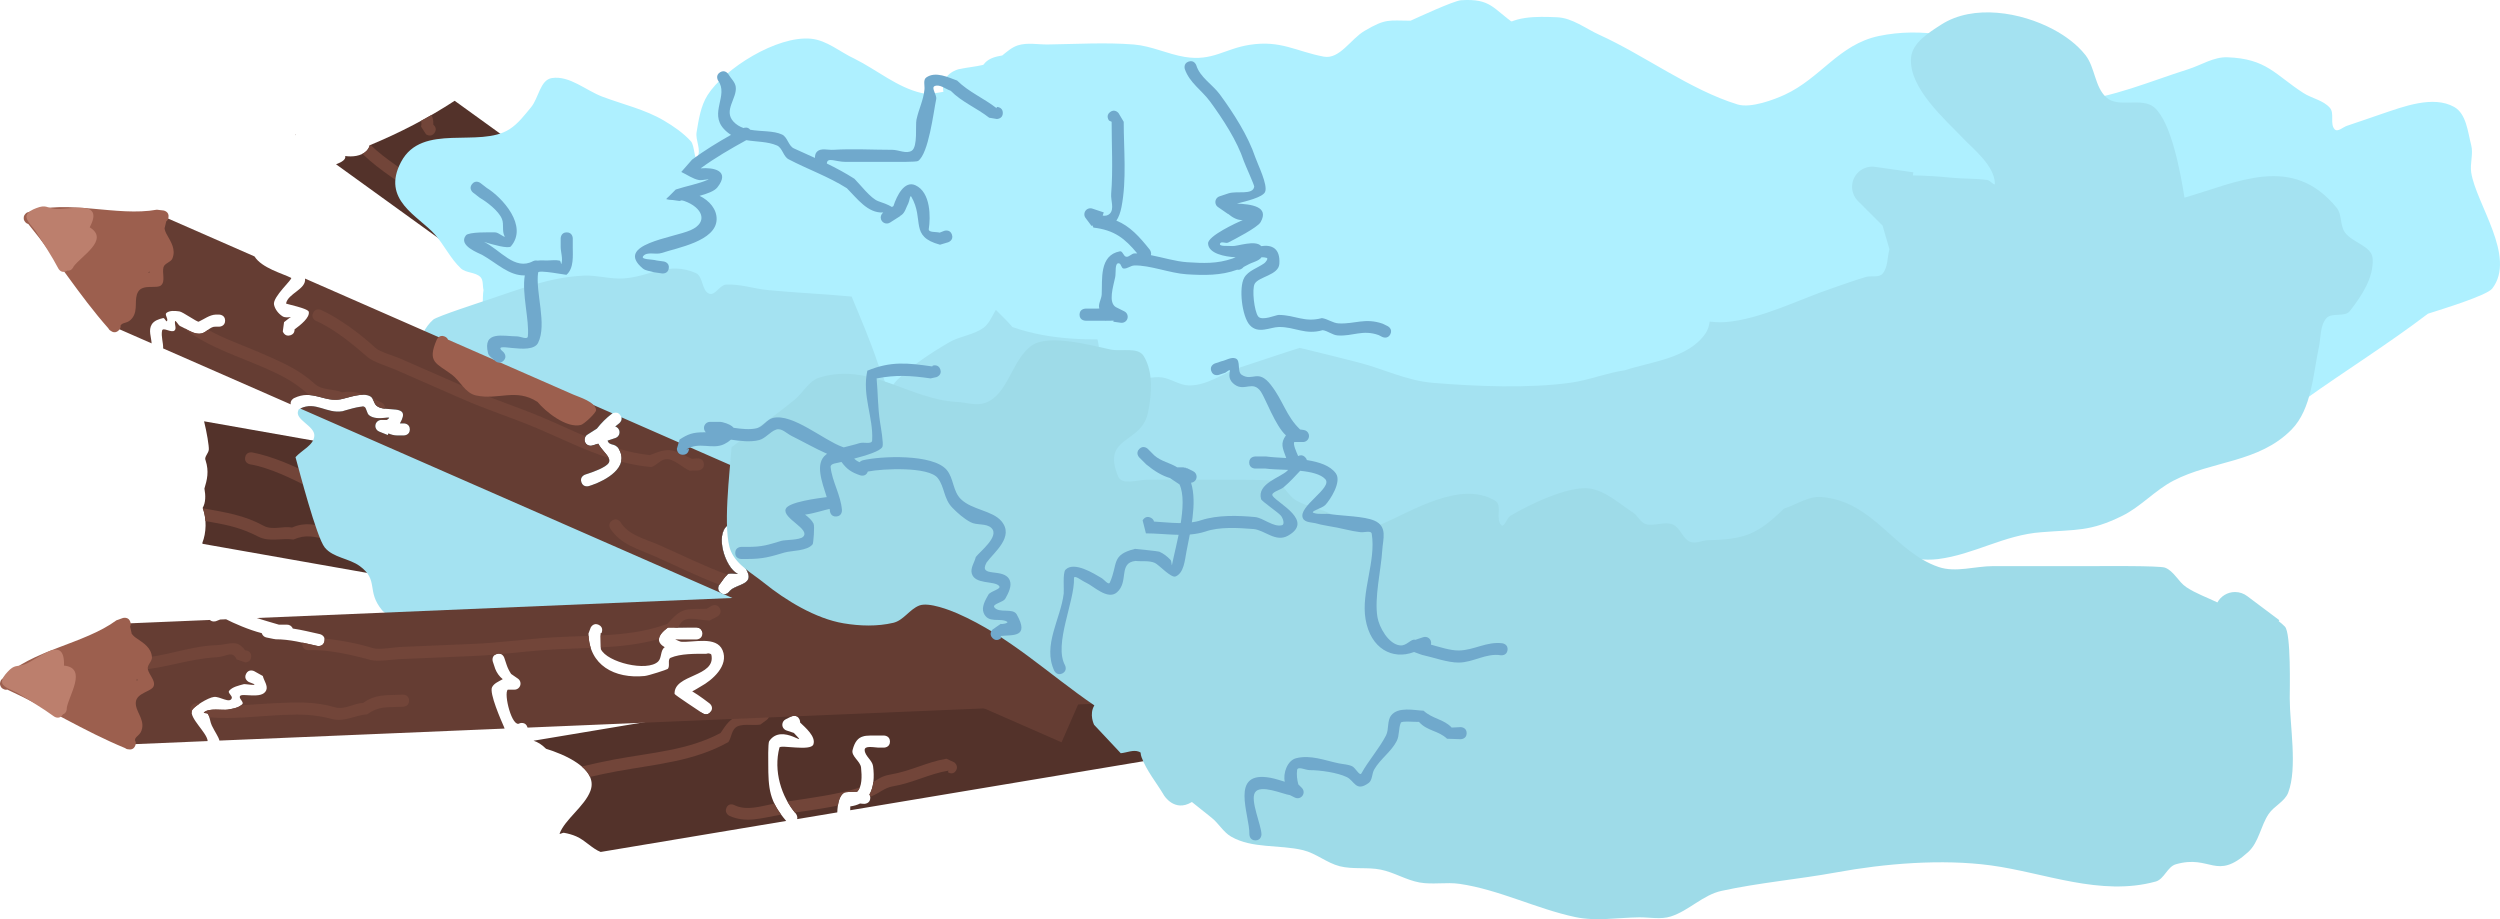 <svg version="1.1" xmlns="http://www.w3.org/2000/svg" xmlns:xlink="http://www.w3.org/1999/xlink" width="310.316" height="114.095" viewBox="0,0,310.316,114.095"><g transform="translate(-304.941,-242.831)"><g data-paper-data="{&quot;isPaintingLayer&quot;:true}" fill-rule="nonzero" stroke="none" stroke-linecap="butt" stroke-linejoin="miter" stroke-miterlimit="10" stroke-dasharray="" stroke-dashoffset="0" style="mix-blend-mode: normal"><path d="M438.23,329.439l-46.125,-8.149c-0.103,-0.581 -0.736,-0.581 -0.736,-0.581h-0.79c-0.578,0 -1.155,0 -1.733,0.006l-58.773,-10.383c-0.004,-0.044 -0.007,-0.089 -0.011,-0.133c0.487,-1.224 0.557,-2.939 0.035,-4.324c0.38,-0.659 0.38,-1.519 0.218,-2.401c0.327,-1.078 0.596,-2.115 0.145,-3.5c-0.214,-0.403 0.35,-0.856 0.399,-1.31c0.046,-0.423 -0.253,-2.194 -0.587,-3.539l110.568,19.533zM400.882,308.238l-0.365,0.446c-1.119,-0.054 -4.193,-1.474 -5.272,-0.635c-1.576,1.226 -0.262,5.201 1.196,5.971c0.348,0.184 -0.873,-0.152 -1.177,0.098c-0.413,0.339 -0.673,0.831 -1.01,1.247c0,0 -0.46,0.592 0.132,1.052c0.592,0.46 1.052,-0.132 1.052,-0.132c0.599,-0.817 2.36,-0.809 2.434,-1.819c0.063,-0.858 -1.506,-2.521 -1.542,-3.695c-0.016,-0.511 -0.671,-1.364 -0.185,-1.522c0.901,-0.293 3.811,0.846 4.946,0.821l0.851,-0.771c0,0 0.53,-0.531 -0,-1.061c-0.531,-0.53 -1.061,0 -1.061,0z" fill="#53322a" stroke-width="0"/><path d="M346.818,309.237c-0.13,0.739 -0.869,0.608 -0.869,0.608l-0.389,-0.069c-1.637,-0.289 -2.607,-0.668 -4.195,0.028c-1.419,-0.229 -2.954,0.36 -4.375,-0.369c-1.992,-1.022 -3.536,-1.397 -5.885,-1.812c-0.219,-0.039 -0.439,-0.076 -0.661,-0.112c-0.038,-0.544 -0.145,-1.086 -0.327,-1.586c0.027,0.005 0.055,0.01 0.082,0.014c2.759,0.487 5.081,0.848 7.449,2.147c1.1,0.604 2.424,0.012 3.539,0.227c1.674,-0.734 2.907,-0.321 4.634,-0.016l0.389,0.069c0,0 0.739,0.13 0.608,0.869z" fill="#724539" stroke-width="0.5"/><path d="M386.94,306.362c0.214,0.719 -0.505,0.933 -0.505,0.933l-1.017,0.281c-0.967,-0.161 -2.375,-1.06 -3.265,-0.67c-0.603,0.264 -0.899,0.976 -1.441,1.349c-5.081,0.787 -9.797,-0.479 -14.991,-1.332c-3.22,-0.529 -6.529,-0.752 -9.798,-1.33c-3.007,-0.531 -6.014,-1.062 -9.021,-1.594c-0.83,-0.147 -2.865,-0.274 -3.63,-0.674c-2.019,-1.058 -4.899,-2.459 -7.293,-2.86c0,0 -0.739,-0.13 -0.608,-0.869c0.13,-0.739 0.869,-0.608 0.869,-0.608c2.465,0.454 5.65,1.837 7.71,2.999c0.579,0.326 2.649,0.435 3.213,0.535c3.007,0.531 6.014,1.062 9.021,1.594c3.27,0.578 6.554,0.814 9.78,1.327c4.881,0.776 9.439,2.069 14.193,1.418c2.254,-1.62 2.505,-1.312 5.175,-0.783l0.675,-0.222c0,0 0.719,-0.214 0.933,0.505z" fill="#724539" stroke-width="0.5"/><path d="M444.347,333.78l-97.694,-70.556c0.728,-0.268 1.252,-0.606 1.137,-1.027c0.852,0.127 1.975,0.03 2.626,-0.621c0.238,-0.238 0.356,-0.477 0.416,-0.713c3.679,-1.525 7.221,-3.348 10.543,-5.522l91.76,66.27z" fill="#53322a" stroke-width="0"/><path d="M341.655,259.523c-0.002,0.029 -0.003,0.059 -0.005,0.088l-0.059,-0.043c0.021,-0.015 0.043,-0.03 0.064,-0.045z" fill="#53322a" stroke-width="0"/><path d="M370.858,275.783c-0.439,0.608 -1.047,0.169 -1.047,0.169l-0.32,-0.231c-1.348,-0.973 -2.056,-1.737 -3.788,-1.802c-1.177,-0.824 -2.816,-0.962 -3.778,-2.237c-1.348,-1.788 -2.574,-2.797 -4.509,-4.194c-2.461,-1.777 -5.283,-3.422 -7.487,-5.559c0.18,-0.093 0.345,-0.209 0.488,-0.351c0.238,-0.238 0.356,-0.477 0.416,-0.713c0.035,-0.014 0.069,-0.029 0.103,-0.043c1.881,1.833 4.291,3.236 6.398,4.757c2.271,1.64 4.204,2.976 5.77,5.177c0.727,1.023 2.177,1.067 3.086,1.746c1.827,0.069 2.757,0.977 4.178,2.004l0.32,0.231c0,0 0.608,0.439 0.169,1.047z" fill="#724539" stroke-width="0.5"/><path d="M358.726,258.305c0.106,0.088 0.534,0.493 0.146,1.029c-0.439,0.608 -1.047,0.169 -1.047,0.169l-0.621,-0.96c0.071,-0.317 0.061,-0.539 -0.01,-0.706c0.435,-0.236 0.867,-0.478 1.296,-0.725c0.169,0.283 0.257,0.654 0.236,1.192z" fill="#724539" stroke-width="0.5"/><path d="M409.874,333.941c-2.099,-1.357 -0.742,-3.457 -0.742,-3.457l1.013,-1.567c0.076,-0.111 0.149,-0.224 0.222,-0.339c-0.634,-0.395 -1.224,-0.814 -1.756,-1.259c-0.866,-0.726 -1.177,-1.976 -2.035,-2.712c-0.791,-0.678 -2.061,-0.67 -2.785,-1.418c-1.251,-1.291 -2.247,-2.859 -2.958,-4.511c-2.386,-5.544 -1.471,-5.744 3.892,-8.758c1.262,-0.709 4.562,-0.349 4.002,-1.684c-0.983,-2.345 -3.828,-3.37 -5.569,-4.764c-0.924,-0.74 -1.892,-1.498 -2.525,-2.499c-0.51,-0.807 -0.175,-2.026 -0.796,-2.752c-0.657,-0.769 -2.062,-0.582 -2.713,-1.355c-0.834,-0.991 -0.707,-2.795 -1.839,-3.424c-0.246,0.773 -0.095,1.824 -0.738,2.319c-3.472,2.674 -5.56,1.17 -9.477,1.33c-0.912,0.037 -1.792,0.516 -2.688,0.621c-0.263,0.234 -0.568,0.402 -0.897,0.532c-0.435,-0.351 -0.927,-0.135 -1.124,-0.718l0.973,-0.325c0.393,-0.131 0.605,-0.556 0.474,-0.949c-0.08,-0.24 -0.269,-0.412 -0.494,-0.48c0.153,-0.135 0.312,-0.264 0.476,-0.385c0,0 0.6,-0.45 0.15,-1.05c-0.45,-0.6 -1.05,-0.15 -1.05,-0.15c-0.695,0.527 -1.323,1.155 -1.858,1.845l-1.17,0.745c-0.293,0.178 -0.435,0.54 -0.322,0.878c0.13,0.389 0.547,0.601 0.937,0.478l0.72,-0.225c0.155,0.283 0.36,0.544 0.565,0.789c-0.335,0.074 -0.666,0.155 -0.978,0.265c-3.399,1.191 -8.732,3.723 -12.332,2.284c-2.897,-1.158 -3.925,-5.875 -4.734,-8.266c-0.449,-1.328 -2.423,-6.89 -2.001,-7.785c0.793,-1.682 3.477,-1.634 4.66,-3.069c0.708,-0.86 0.387,-2.194 0.581,-3.291c-0.134,-0.545 0.005,-1.248 -0.401,-1.636c-0.635,-0.608 -1.772,-0.46 -2.414,-1.06c-1.293,-1.208 -2.052,-2.892 -3.229,-4.214c-2.056,-2.309 -6.688,-4.271 -4.191,-8.992c2.609,-4.934 9.708,-1.664 13.465,-4.065c1.073,-0.686 1.863,-1.747 2.676,-2.727c0.948,-1.143 1.123,-3.407 2.592,-3.623c2.206,-0.325 4.186,1.534 6.273,2.318c2.549,0.958 5.27,1.575 7.616,2.958c1.215,0.716 2.404,1.535 3.357,2.575c0.475,0.518 0.42,2.549 0.793,1.954c0.546,-0.87 -0.255,-2.067 -0.087,-3.081c0.262,-1.578 0.507,-3.25 1.361,-4.602c2.082,-3.298 8.62,-7.412 12.845,-7.003c1.977,0.191 3.609,1.661 5.414,2.492c2.79,1.394 5.291,3.56 8.331,4.256c1.772,0.406 3.964,-0.933 5.453,0.111c2.335,1.638 1.911,5.703 3.189,8.029c1.944,3.539 2.556,3.55 6.22,5.124c1.266,0.544 2.502,1.377 3.879,1.431c1.496,0.06 2.868,-0.928 4.355,-1.103c1.65,-0.195 3.335,0.196 4.985,-0c3.17,-0.377 6.29,-1.959 9.368,-2.631c1.905,-0.416 3.845,-0.952 5.79,-0.825c2.113,0.138 4.105,1.805 6.189,1.428c3.465,-0.628 6.674,-2.874 10.17,-3.394c3.661,-0.545 6.103,1.488 9.412,0.25c2.763,-1.757 2.653,-6.545 2.783,-9.716c0.088,-2.15 -1.64,-4.829 -0.228,-6.452c1.637,-1.881 4.8,-1.767 7.291,-1.665c1.893,0.078 3.524,1.397 5.249,2.18c5.62,2.553 11.271,6.832 17.151,8.641c1.667,0.513 4.612,-0.63 5.864,-1.208c4.484,-2.07 6.702,-6.236 11.674,-7.285c5.176,-1.092 10.833,-0.047 15.522,2.281c3.119,1.548 5.503,4.171 8.55,5.837c5.029,-0.495 9.525,-2.473 14.324,-3.992c1.615,-0.511 3.166,-1.545 4.859,-1.486c4.89,0.169 5.925,2.16 9.442,4.431c1.059,0.684 2.476,0.896 3.299,1.851c0.593,0.688 -0.036,2.004 0.591,2.661c0.366,0.384 1.024,-0.275 1.528,-0.44c1.457,-0.477 2.899,-0.999 4.353,-1.487c2.601,-0.874 6.347,-2.326 8.958,-0.846c1.502,0.852 1.671,3.062 2.104,4.733c0.284,1.094 -0.169,2.273 0.001,3.391c0.596,3.905 5.637,10.452 2.617,14.406c-0.664,0.87 -6.161,2.543 -7.987,3.129c-4.929,3.753 -10.155,7.008 -15.189,10.591c-1.756,1.25 -2.981,3.773 -5.131,3.936c-3.799,0.288 -2.084,-3.985 -4.993,-4.096c-3.46,-0.132 -5.432,1.401 -8.774,2.121c-3.265,0.703 -6.679,0.501 -9.949,1.179c-1.726,0.358 -3.319,1.34 -5.076,1.485c-1.582,0.13 -3.132,-0.83 -4.712,-0.679c-1.646,0.157 -3.059,1.404 -4.704,1.579c-1.662,0.177 -3.319,-0.692 -4.984,-0.547c-1.44,0.125 -2.688,1.173 -4.124,1.337c-1.681,0.193 -3.38,-0.403 -5.068,-0.283c-4.491,0.32 -9.912,3.073 -14.116,4.476c-6.894,2.301 -13.789,4.602 -20.683,6.903c-2.602,0.869 -5.097,2.542 -7.84,2.504c-1.288,-0.018 -2.442,-1.055 -3.73,-1.016c-1.188,0.036 -2.224,0.84 -3.347,1.23c-5.4,1.878 -10.85,3.621 -16.273,5.431c-0.745,0.249 -6.379,2.16 -6.823,2.164c-2.831,0.028 -5.501,-1.948 -8.322,-1.701c-1.335,0.117 -2.484,1.053 -3.798,1.318c-3.809,0.77 -7.978,1.399 -11.866,1.7c-4.301,1.466 -8.615,2.895 -12.926,4.334c-1.686,0.563 -3.611,0.668 -5.295,1.216c2.041,0.726 4.078,1.322 5.636,1.839c0,0 2.372,0.79 1.582,3.162c-0.79,2.372 -3.162,1.582 -3.162,1.582c-2.291,-0.765 -5.15,-1.641 -7.857,-2.752c-0.139,0.293 -0.284,0.581 -0.447,0.854l-1.013,1.567c0,0 -0.464,0.717 -1.268,1.042c-0.06,0.018 -0.12,0.039 -0.177,0.063c-0.545,0.169 -1.227,0.144 -2.012,-0.363z" fill="#aef0ff" stroke-width="0.5"/><path d="M476.797,341.423c-0.111,2.498 -2.609,2.386 -2.609,2.386l-2.55,-0.114c-1.646,-0.074 -3.292,-0.166 -4.939,-0.221c-1.918,-0.063 -4.043,0.734 -5.755,-0.133c-2.077,-1.05 -4.711,-2.831 -4.706,-5.158c0,-0.164 0.024,-0.315 0.069,-0.456c-0.168,-0.153 -0.327,-0.315 -0.472,-0.49c-0.807,-0.979 -0.8,-2.646 -1.881,-3.311c-1.18,-0.726 -2.795,-0.049 -4.137,-0.391c-0.924,-0.235 -1.612,-1.102 -2.542,-1.308c-1.159,-0.257 -2.466,0.413 -3.562,-0.045c-1.987,-0.831 -3.834,-2.109 -5.32,-3.669c-0.857,-0.901 -0.73,-2.423 -1.448,-3.438c-0.861,-1.218 -2.262,-1.968 -3.195,-3.131c-0.45,-0.561 -0.179,-1.874 -0.892,-1.964c-1.133,-0.143 -1.962,1.347 -3.098,1.461c-1.59,0.159 -3.15,-0.738 -4.747,-0.676c-2.821,0.11 -5.485,1.716 -8.308,1.65c-0.237,-0.006 -8.329,-1.493 -9.272,-1.665c-1.982,-0.408 -4.22,-0.169 -5.947,-1.224c-0.793,-0.484 0.367,-2.51 -0.534,-2.735c-1.185,-0.295 -2.01,1.481 -3.187,1.808c-1.199,0.333 -2.503,-0.078 -3.733,0.116c-1.256,0.198 -2.397,1.115 -3.666,1.051c-1.087,-0.055 -1.875,-1.276 -2.958,-1.385c-1.464,-0.147 -2.899,0.526 -4.365,0.652c-1.199,0.102 -2.425,-0.18 -3.609,0.03c-4.789,0.849 -9.709,4.702 -14.588,4.787c-1.288,0.022 -2.442,-0.974 -3.73,-1.016c-1.434,-0.047 -2.945,1.377 -4.239,0.756c-1.221,-0.586 -0.883,-2.642 -1.789,-3.649c-0.676,-0.751 -2.067,-0.578 -2.713,-1.355c-2.002,-2.41 -0.366,-3.709 -2.767,-5.482c-1.323,-0.977 -3.319,-1.038 -4.356,-2.314c-1.03,-1.268 -3.209,-9.697 -3.631,-11.213c0.779,-0.884 2.267,-1.476 2.337,-2.652c0.073,-1.237 -2.481,-1.998 -1.995,-3.138c0.023,-0.055 0.048,-0.109 0.073,-0.163c0.05,-0.017 0.08,-0.032 0.08,-0.032c1.97,-1.049 3.318,0.626 5.341,0.286c0.034,-0.006 2.443,-0.782 2.741,-0.519c0.292,0.258 0.261,0.779 0.566,1.022c1.057,0.842 3.266,-0.176 2.204,0.576l-0.686,0c-0.414,0 -0.75,0.336 -0.75,0.75c0,0.322 0.203,0.596 0.488,0.703l1.055,0.422l0.08,-0.201c0.338,0.152 0.69,0.249 1.056,0.254h0.857c0,0 0.75,0 0.75,-0.75c0,-0.75 -0.75,-0.75 -0.75,-0.75l-0.481,0c1.508,-2.601 -1.877,-1.222 -2.93,-2.21c-0.324,-0.304 -0.343,-0.886 -0.72,-1.122c-0.93,-0.581 -2.817,0.171 -3.688,0.339c-1.466,0.282 -2.579,-0.437 -3.905,-0.523c2.291,-2.159 6.287,-3.192 8.759,-3.964c1.103,-0.344 2.199,-1.069 3.344,-0.916c0.72,0.097 0.902,1.957 1.515,1.567c0.664,-0.421 -0.518,-1.584 -0.299,-2.34c0.393,-1.357 0.989,-2.779 2.052,-3.71c0.465,-0.407 5.991,-2.2 6.95,-2.52c3.895,-1.3 7.536,-2.743 11.724,-2.945c1.642,-0.079 3.278,0.456 4.919,0.354c3.256,-0.202 5.578,-2.167 8.999,-0.674c0.933,0.407 0.713,2.196 1.663,2.562c0.736,0.283 1.295,-1.074 2.081,-1.122c1.752,-0.106 3.475,0.512 5.222,0.679c3.454,0.33 6.923,0.478 10.377,0.802c1.147,2.76 2.329,5.513 3.275,8.349c0.339,1.017 0.91,1.984 1.018,3.051c0.053,0.522 -0.973,1.793 -0.557,1.473c0.836,-0.643 1.161,-1.782 1.917,-2.518c1.907,-1.854 4.165,-3.34 6.463,-4.681c1.335,-0.779 3.026,-0.891 4.268,-1.81c1.208,-0.894 1.428,-3.054 2.871,-3.476c2.153,-0.63 4.586,-0.085 6.696,0.678c1.64,0.593 3.071,1.833 4.117,3.229c0.811,1.082 0.445,2.756 1.205,3.874c0.391,0.575 1.312,0.464 1.942,0.757c0.743,0.346 1.367,0.991 2.169,1.158c1.027,0.215 2.11,-0.198 3.148,-0.046c1.146,0.168 2.171,0.973 3.329,0.995c2.26,0.042 4.254,-1.533 6.398,-2.248c3.622,-1.209 7.238,-2.412 10.892,-3.522c1.243,0.339 2.442,0.989 3.73,1.016c0.831,0.017 1.546,-0.613 2.33,-0.891c3.366,-1.194 6.782,-2.264 10.17,-3.394c0.462,-0.154 7.493,-2.569 8.087,-2.498c2.695,0.322 4.844,3.211 7.553,3.043c4.062,-0.251 4.226,-3.868 9.324,-2.453c1.135,0.315 0.456,2.508 1.362,3.259c0.528,0.437 1.317,-0.454 2.002,-0.472c1.563,-0.04 3.121,0.415 4.681,0.302c4.397,-0.318 9.299,-2.868 13.441,-4.25c1.356,-0.453 2.695,-0.962 4.068,-1.358c0.677,-0.195 1.618,0.124 2.074,-0.414c0.679,-0.801 0.566,-2.023 0.848,-3.035c-0.285,-0.975 -0.569,-1.951 -0.854,-2.926l-3.014,-3.012c-0.283,-0.272 -0.507,-0.614 -0.64,-1.013c-0.437,-1.31 0.27,-2.726 1.58,-3.163c0.398,-0.133 0.806,-0.16 1.194,-0.097l4.697,0.669l-0.055,0.387c1.571,0.026 3.14,0.115 4.699,0.277c1.508,0.156 3.036,0.084 4.538,0.288c0.346,0.047 0.947,0.803 0.942,0.455c-0.032,-2.22 -2.707,-4.324 -3.879,-5.559c-2.226,-2.347 -6.839,-6.301 -6.526,-10.075c0.153,-1.843 2.182,-3.098 3.736,-4.099c4.006,-2.582 9.916,-1.545 13.917,0.589c1.494,0.797 2.921,1.838 3.976,3.164c1.224,1.539 1.153,3.973 2.615,5.288c1.51,1.358 4.433,-0.089 5.963,1.245c2.137,1.864 3.274,8.278 3.734,11.187c6.61,-1.904 13.376,-5.487 18.889,1.255c0.679,0.83 0.399,2.176 1.018,3.051c0.914,1.292 3.35,1.683 3.45,3.263c0.149,2.362 -1.38,4.642 -2.832,6.511c-0.625,0.805 -2.258,0.124 -2.921,0.897c-0.802,0.935 -0.659,2.375 -0.921,3.579c-0.712,3.264 -0.881,7.676 -3.392,10.231c-4.076,4.146 -9.863,3.842 -14.681,6.353c-2.279,1.188 -4.048,3.234 -6.355,4.367c-3.994,1.963 -5.639,1.667 -10.022,2.022c-4.634,0.334 -8.347,2.777 -12.847,3.337c-3.349,0.417 -6.719,-1.198 -10.083,-0.926c-1.57,0.127 -2.974,1.079 -4.521,1.376c-3.163,0.607 -6.472,0.215 -9.622,0.884c-1.754,0.372 -3.339,1.491 -5.127,1.633c-1.386,0.11 -2.682,-0.9 -4.072,-0.901c-1.922,-0.002 -3.618,1.303 -5.441,1.911c-2.87,0.958 -6.064,1.208 -8.63,2.81c-3.919,2.447 -6.329,7.528 -10.168,10.176c-0.778,0.537 -2.009,0.165 -2.728,0.78c-0.768,0.657 -0.567,2.08 -1.355,2.713c-0.538,0.432 -5.935,2.181 -6.95,2.52c-1.458,0.487 -2.916,0.973 -4.374,1.46c0.483,0.229 0.939,0.67 1.21,1.482c0.076,0.227 0.122,0.439 0.145,0.637l0.647,0.029c0,0 2.498,0.111 2.386,2.609zM400.882,308.238l-0.365,0.446c-1.119,-0.054 -4.193,-1.474 -5.272,-0.635c-1.576,1.226 -0.262,5.201 1.196,5.971c0.348,0.184 -0.873,-0.152 -1.177,0.098c-0.413,0.339 -0.673,0.831 -1.01,1.247c0,0 -0.46,0.592 0.132,1.052c0.592,0.46 1.052,-0.132 1.052,-0.132c0.599,-0.817 2.36,-0.809 2.434,-1.819c0.063,-0.858 -1.506,-2.521 -1.542,-3.695c-0.016,-0.511 -0.671,-1.364 -0.185,-1.522c0.901,-0.293 3.811,0.846 4.946,0.821l0.851,-0.771c0,0 0.53,-0.531 -0,-1.061c-0.531,-0.53 -1.061,0 -1.061,0zM378.052,303.164l0.401,-0.134c1.665,-0.578 4.625,-2.183 3.312,-4.446c-0.479,-0.827 -1.164,-0.342 -1.405,-1.056l0.973,-0.325c0.393,-0.131 0.605,-0.556 0.474,-0.949c-0.08,-0.24 -0.269,-0.412 -0.494,-0.48c0.153,-0.135 0.312,-0.264 0.476,-0.385c0,0 0.6,-0.45 0.15,-1.05c-0.45,-0.6 -1.05,-0.15 -1.05,-0.15c-0.695,0.527 -1.323,1.155 -1.858,1.845l-1.17,0.745c-0.293,0.178 -0.435,0.54 -0.322,0.878c0.13,0.389 0.547,0.601 0.937,0.478l0.72,-0.225c0.539,0.985 1.688,1.71 1.309,2.372c-0.327,0.569 -2.03,1.168 -2.525,1.325l-0.401,0.134c0,0 -0.711,0.237 -0.474,0.949c0.237,0.711 0.949,0.474 0.949,0.474z" fill="#a4e2f1" stroke-width="0.5"/><path d="M453.829,336.156l-43.352,7.248c0.001,-0.181 0.003,-0.342 0.006,-0.477c0.468,-0.06 0.871,-0.183 1.216,-0.361c0.173,0.025 0.346,0.044 0.519,0.044c0,0 0.75,0 0.75,-0.75c0,-0.176 -0.041,-0.311 -0.105,-0.414c0.522,-0.911 0.631,-2.155 0.448,-3.515c-0.1,-0.746 -1.023,-1.251 -1.041,-2.003c-0.014,-0.573 1.12,-0.326 1.692,-0.297h0.698c0,0 0.75,0 0.75,-0.75c0,-0.75 -0.75,-0.75 -0.75,-0.75h-0.698c-1.472,0.05 -2.653,-0.321 -3.192,1.797c-0.199,0.783 0.968,1.38 1.052,2.184c0.115,1.096 0.133,2.383 -0.494,2.997c-0.664,0.004 -1.453,0.026 -1.598,0.113c-0.602,0.361 -0.814,1.343 -0.861,2.45l-4.983,0.833c0.107,-0.368 -0.17,-0.691 -0.17,-0.691c-1.795,-2.095 -2.788,-5.288 -2.025,-8.189c0.103,-0.391 3.887,0.502 4.21,-0.389c0.356,-0.982 -1.05,-2.145 -1.643,-2.718c0.01,-0.12 -0.014,-0.258 -0.092,-0.414c-0.335,-0.671 -1.006,-0.335 -1.006,-0.335l-0.683,0.342c-0.254,0.12 -0.429,0.379 -0.429,0.678c0,0.337 0.223,0.623 0.529,0.717l0.903,0.301c2.128,2.226 -1.462,-1.379 -3.065,1.03c-0.157,0.236 -0.112,2.631 -0.112,2.732c0,3.212 0.137,4.708 2.224,7.164l-23.027,3.85c-1.067,-0.417 -1.928,-1.457 -3.039,-1.938c-0.482,-0.208 -0.995,-0.35 -1.513,-0.44c-0.179,-0.031 -0.604,0.251 -0.539,0.081c0.663,-1.749 3.097,-3.372 3.814,-5.269c1.064,-2.812 -3.463,-4.626 -5.5,-5.24c-0.536,-0.536 -1.034,-0.835 -1.555,-1.002l20.864,-3.488c0.042,0.028 0.071,0.048 0.087,0.059c0,0 0.61,0.436 1.046,-0.174c0.02,-0.028 0.038,-0.056 0.054,-0.083l57.91,-9.682z" fill="#53322a" stroke-width="0"/><path d="M400.263,331.135c0.435,0.607 -0.133,1.041 -0.133,1.041l-0.811,0.595c-0.917,0.163 -2.477,-0.224 -3.138,0.432c-0.448,0.444 -0.47,1.21 -0.826,1.737c-4.261,2.392 -8.895,2.735 -13.815,3.623c-1.121,0.202 -2.239,0.447 -3.36,0.702c-0.212,-0.474 -0.578,-0.906 -1.03,-1.294c1.368,-0.313 2.731,-0.624 4.103,-0.879c4.614,-0.857 9.117,-1.124 13.133,-3.282c1.458,-2.256 1.786,-2.049 4.346,-2.419l0.527,-0.428c0,0 0.568,-0.435 1.003,0.172z" fill="#724539" stroke-width="0.5"/><path d="M423.59,338.507c-0.401,0.604 -0.994,0.166 -0.994,0.166l0.095,-0.193c-2.421,0.402 -4.436,1.541 -6.961,1.964c-0.942,0.142 -1.699,0.866 -2.585,1.212c-0.062,0.024 -0.123,0.048 -0.186,0.071c-0.015,-0.112 -0.05,-0.204 -0.096,-0.279c0.255,-0.445 0.412,-0.97 0.484,-1.549c0.611,-0.361 0.985,-0.725 2.113,-0.928c2.541,-0.425 4.504,-1.55 6.961,-1.963l0.977,0.459c0,0 0.592,0.438 0.191,1.042z" fill="#724539" stroke-width="0.5"/><path d="M403.613,343.693c-0.347,-0.42 -0.662,-0.882 -0.939,-1.375c2.937,-0.446 6.225,-0.859 8.994,-1.738c-0.083,0.205 -0.194,0.385 -0.34,0.528c-0.664,0.004 -1.453,0.026 -1.598,0.113c-0.442,0.265 -0.673,0.863 -0.784,1.601c-1.766,0.356 -3.604,0.614 -5.333,0.87z" fill="#724539" stroke-width="0.5"/><path d="M401.591,344.007c-2.147,0.359 -4.022,1.025 -6.103,0.093c0,0 -0.66,-0.311 -0.382,-0.989c0.278,-0.678 0.937,-0.367 0.937,-0.367c1.562,0.788 3.342,0.152 5.02,-0.164c0.216,0.446 0.492,0.896 0.846,1.375c-0.106,0.017 -0.212,0.035 -0.317,0.052z" fill="#724539" stroke-width="0.5"/><path d="M449.336,329.825l-45.523,1.916c-0.307,-0.137 -0.634,0.019 -0.652,0.027l-32.737,1.378c-0.006,-0.022 -0.012,-0.044 -0.02,-0.066c-0.237,-0.711 -0.949,-0.474 -0.949,-0.474c-0.948,0.674 -2.033,-3.702 -1.482,-4.171l0.811,-0c0.084,0.002 0.17,-0.01 0.255,-0.039c0.393,-0.131 0.605,-0.556 0.474,-0.949c-0.054,-0.163 -0.159,-0.294 -0.291,-0.384l-0.837,-0.579c-0.231,-0.353 -0.425,-0.725 -0.556,-1.122l-0.293,-0.879c0,0 -0.237,-0.711 -0.949,-0.474c-0.711,0.237 -0.474,0.949 -0.474,0.949l0.3,0.9c0.184,0.469 0.514,0.958 0.933,1.274c-0.493,0.288 -1.075,0.501 -1.327,0.995c-0.375,0.736 1.137,4.152 1.479,4.934c0.028,0.064 0.053,0.133 0.075,0.205l-35.394,1.49c-0.124,-0.491 -0.531,-1.019 -0.945,-1.864c-0.223,-0.456 -0.224,-1.008 -0.485,-1.442c-0.091,-0.151 -0.621,-0.063 -0.495,-0.187c0.603,-0.594 2.349,-0.245 2.933,-0.35c0.642,-0.115 1.391,-0.204 1.832,-0.683c0.231,-0.251 -0.432,-0.662 -0.302,-0.977c0.196,-0.473 2.756,0.446 3.267,-0.739c0.241,-0.558 -0.281,-1.184 -0.421,-1.775l-1.075,-0.601c0,0 -0.671,-0.335 -1.006,0.336c-0.335,0.671 0.336,1.006 0.336,1.006l0.612,0.242c0.495,0.285 -1.061,-0.018 -1.24,0.034c-0.639,0.184 -1.385,0.32 -1.815,0.827c-0.211,0.249 0.449,0.616 0.332,0.92c-0.264,0.686 -1.469,-0.249 -2.2,-0.166c-0.773,0.088 -2.542,1.222 -2.731,1.666c-0.396,0.931 1.885,2.784 1.94,3.815l-9.932,0.418l-0.631,-14.997l10.839,-0.456c0.304,0.302 0.758,0.151 0.758,0.151l0.516,-0.204l0.736,-0.031c0.903,0.468 2.824,1.318 4.429,1.724c0.004,0.013 0.007,0.025 0.012,0.038c0.089,0.268 0.316,0.452 0.575,0.5l1.016,0.208l0.006,-0.029l0.069,0.041c1.819,-0.001 3.43,0.433 5.208,0.827c0,0 0.732,0.162 0.895,-0.57c0.162,-0.732 -0.57,-0.895 -0.57,-0.895c-1.152,-0.256 -2.244,-0.528 -3.363,-0.695c-0.116,-0.301 -0.408,-0.488 -0.717,-0.48l-1.002,0c-0.933,-0.272 -1.854,-0.539 -2.766,-0.828l111.909,-4.71zM391.37,320.709h-0.79c-0.913,0 -1.825,0.001 -2.738,0.02c-1.537,1.137 -1.288,1.925 -0.386,2.44c-0.003,0.002 -0.006,0.004 -0.009,0.006c-0.55,0.346 -0.346,1.32 -0.814,1.77c-1.358,1.309 -6.346,0.109 -7.111,-1.542c-0.008,-0.017 -0.032,-1.704 -0.036,-1.956l0.118,-0.048c0,0 0.335,-0.671 -0.335,-1.006c-0.671,-0.335 -1.006,0.335 -1.006,0.335l-0.276,0.742c0.063,3.952 3.254,5.631 6.961,5.273c0.534,-0.052 2.786,-0.8 2.868,-0.875c0.354,-0.323 -0.07,-1.201 0.371,-1.388c1.241,-0.528 3.018,-0.495 4.368,-0.495c0,0 0.131,0 0.283,-0.055c0.221,0.024 0.384,0.078 0.406,0.184c0.581,2.781 -4.668,2.368 -4.57,4.848c0.005,0.126 3.215,2.22 3.445,2.384c0,0 0.61,0.436 1.046,-0.174c0.436,-0.61 -0.174,-1.046 -0.174,-1.046c-0.034,-0.025 -1.282,-0.994 -2.126,-1.48c0.364,-0.167 0.778,-0.453 1.057,-0.605c1.423,-0.773 3.521,-2.579 2.708,-4.501c-0.761,-1.798 -3.633,-0.936 -5.141,-1.05c-0.105,-0.008 -0.423,-0.152 -0.735,-0.289c0.609,0.01 1.218,0.006 1.828,0.006h0.79c0,0 0.75,0 0.75,-0.75c0,-0.75 -0.75,-0.75 -0.75,-0.75z" fill="#653d33" stroke-width="0"/><path d="M355.718,329.771c0.032,0.749 -0.718,0.781 -0.718,0.781l-0.394,0.017c-1.661,0.07 -2.69,-0.091 -4.09,0.93c-1.435,0.081 -2.807,0.988 -4.352,0.581c-2.165,-0.569 -3.753,-0.603 -6.137,-0.503c-2.959,0.125 -6.109,0.561 -9.097,0.291c-0.045,-0.146 -0.1,-0.287 -0.178,-0.418c-0.091,-0.151 -0.621,-0.063 -0.495,-0.187c0.603,-0.594 2.349,-0.245 2.933,-0.35c0.567,-0.102 1.217,-0.183 1.666,-0.531c1.323,-0.077 2.644,-0.2 3.925,-0.254c2.799,-0.118 5.144,-0.266 7.736,0.494c1.204,0.353 2.37,-0.51 3.505,-0.54c1.477,-1.077 2.77,-0.939 4.522,-1.013l0.394,-0.017c0,0 0.749,-0.032 0.781,0.718z" fill="#724539" stroke-width="0.5"/><path d="M328.592,330.731c0.151,-0.735 0.886,-0.583 0.886,-0.583c0.07,0.015 0.14,0.029 0.211,0.042c-0.458,0.307 -0.829,0.623 -0.91,0.814c-0.047,0.111 -0.056,0.234 -0.036,0.368c-0.125,-0.135 -0.212,-0.338 -0.15,-0.64z" fill="#724539" stroke-width="0.5"/><path d="M373.679,323.443c-2.171,0.118 -4.351,0.376 -6.546,0.577c-0.138,-0.064 -0.318,-0.086 -0.546,-0.01c-0.062,0.021 -0.117,0.045 -0.166,0.072c-0.863,0.073 -1.728,0.134 -2.596,0.17c-3.051,0.128 -6.102,0.257 -9.153,0.385c-0.842,0.035 -2.857,0.35 -3.69,0.123c-2.2,-0.598 -5.313,-1.347 -7.738,-1.223c0,0 -0.749,0.032 -0.781,-0.718c-0.004,-0.085 0.003,-0.16 0.017,-0.227c0.603,0.128 1.211,0.273 1.839,0.412c0,0 0.732,0.162 0.895,-0.57c0.028,-0.126 0.029,-0.235 0.013,-0.329c2.114,0.185 4.441,0.686 6.129,1.202c0.636,0.194 2.68,-0.145 3.253,-0.169c3.051,-0.128 6.102,-0.257 9.153,-0.385c3.318,-0.14 6.575,-0.616 9.837,-0.809c1.485,-0.088 2.952,-0.124 4.4,-0.177c0.031,0.54 0.123,1.036 0.268,1.487c-1.501,0.063 -3.027,0.103 -4.587,0.188z" fill="#724539" stroke-width="0.5"/><path d="M394.281,318.328c0.363,0.656 -0.293,1.019 -0.293,1.019l-0.933,0.494c-0.979,0.051 -2.547,-0.524 -3.333,0.048c-0.279,0.203 -0.449,0.509 -0.613,0.823c-0.423,0.003 -0.845,0.008 -1.268,0.017c-0.743,0.55 -1.068,1.018 -1.105,1.413c-2.366,0.67 -4.761,0.919 -7.221,1.054c-0.008,-0.357 -0.019,-1.085 -0.025,-1.49c2.835,-0.143 5.594,-0.443 8.274,-1.43c1.853,-2.067 2.163,-1.821 4.885,-1.878l0.612,-0.362c0,0 0.656,-0.363 1.019,0.293z" fill="#724539" stroke-width="0.5"/><path d="M335.37,323.555c0.138,0.003 0.724,0.057 0.752,0.718c0.032,0.749 -0.718,0.781 -0.718,0.781l-1.082,-0.369c-0.566,-1.183 -1.217,-0.334 -2.501,-0.27c-3.351,0.168 -6.57,1.414 -9.812,1.599c0,0 -0.749,0.032 -0.781,-0.718c-0.032,-0.749 0.718,-0.781 0.718,-0.781c3.187,-0.071 6.484,-1.489 9.812,-1.599c1.697,-0.056 2.55,-0.819 3.612,0.64z" fill="#724539" stroke-width="0.5"/><path d="M321.273,321.414l-0.026,0.006c0.162,0.267 0.41,0.49 0.673,0.656c0.859,0.592 1.8,1.152 1.883,2.336c0.036,0.515 -0.618,0.954 -0.517,1.461c0.147,0.739 0.997,1.441 0.722,2.143c-0.257,0.653 -2.101,0.816 -2.207,1.962c-0.102,1.097 1.017,2.001 0.785,3.239c-0.179,0.957 -0.83,0.919 -0.907,1.492c0.109,0.157 0.171,0.38 0.049,0.682c-0.206,0.509 -0.635,0.494 -0.849,0.45c-0.186,-0.01 -0.321,-0.072 -0.42,-0.156c-5.036,-2.077 -9.659,-4.99 -14.613,-7.257c-0.143,0.035 -0.314,0.029 -0.494,-0.079c-0.131,-0.06 -0.264,-0.165 -0.338,-0.348c-0.092,-0.174 -0.087,-0.343 -0.048,-0.482c0.037,-0.225 0.157,-0.364 0.289,-0.45c3.572,-3.566 10.09,-4.26 14.151,-7.248l0.789,-0.279c0,0 0.719,-0.212 0.932,0.507c0.07,0.239 0.038,0.421 -0.036,0.559zM321.931,327.099c-0.008,0.075 -0.016,0.151 -0.026,0.227c0.041,-0.024 0.081,-0.048 0.12,-0.074c0.006,-0.004 -0.034,-0.06 -0.094,-0.152z" fill="#9c5f4e" stroke-width="0.5"/><path d="M312.751,331.501c-0.018,0.031 -0.039,0.063 -0.062,0.095c-0.443,0.605 -1.048,0.161 -1.048,0.161c-1.425,-1.045 -2.993,-1.949 -4.49,-2.881c-0.447,-0.278 -1.838,-0.705 -1.946,-1.291c-0.092,-0.498 0.337,-0.987 0.679,-1.36c0.856,-0.935 1.157,-0.61 2.097,-0.924c1.575,-0.526 5.045,-3.932 4.903,0.15c2.975,0.284 0.543,3.773 0.336,5.307l0.012,0.003c0,0 0.024,0.58 -0.48,0.741z" fill="#bc7f6d" stroke-width="0.5"/><path d="M436.707,334.97l-41.929,-18.382c0.392,0.044 0.662,-0.303 0.662,-0.303c0.599,-0.817 2.36,-0.809 2.434,-1.819c0.063,-0.858 -1.506,-2.521 -1.542,-3.695c-0.016,-0.511 -0.671,-1.364 -0.185,-1.522c0.901,-0.293 3.811,0.846 4.946,0.821l0.851,-0.771c0,0 0.53,-0.531 -0,-1.061c-0.531,-0.53 -1.061,0 -1.061,0l-0.365,0.446c-1.119,-0.054 -4.193,-1.474 -5.272,-0.635c-1.576,1.226 -0.262,5.201 1.196,5.971c0.348,0.184 -0.873,-0.152 -1.177,0.098c-0.413,0.339 -0.673,0.831 -1.01,1.247c0,0 -0.46,0.592 0.132,1.052c0,0 0,0 0,0l-52.179,-22.876c1.92,-0.948 3.257,0.668 5.247,0.334c0.034,-0.006 2.443,-0.782 2.741,-0.519c0.292,0.258 0.261,0.779 0.566,1.022c1.057,0.842 3.266,-0.176 2.204,0.576l-0.686,0c-0.414,0 -0.75,0.336 -0.75,0.75c0,0.322 0.203,0.596 0.488,0.703l1.055,0.422l0.08,-0.201c0.338,0.152 0.69,0.249 1.056,0.254h0.857c0,0 0.75,0 0.75,-0.75c0,-0.75 -0.75,-0.75 -0.75,-0.75l-0.481,0c1.508,-2.601 -1.877,-1.222 -2.93,-2.21c-0.324,-0.304 -0.343,-0.886 -0.72,-1.122c-0.93,-0.581 -2.817,0.171 -3.688,0.339c-2.104,0.405 -3.481,-1.253 -5.804,-0.142c0,0 -0.517,0.259 -0.416,0.776l-15.835,-6.942c0.026,-0.723 -0.275,-1.482 -0.135,-2.199c0.098,-0.503 1.142,0.308 1.538,-0.017c0.292,-0.24 -0.001,-0.761 0.069,-1.132c0.053,-0.281 0.379,0.455 0.64,0.572c0.851,0.381 1.733,1.107 2.645,0.913c0.634,-0.135 1.11,-0.891 1.757,-0.837h0.429c0,0 0.75,0 0.75,-0.75c0,-0.75 -0.75,-0.75 -0.75,-0.75h-0.429c-0.758,0.037 -1.412,0.558 -2.101,0.877c-0.178,0.082 -1.979,-1.223 -2.396,-1.274c-0.535,-0.065 -1.18,-0.144 -1.605,0.187c-0.266,0.208 0.25,0.726 0.069,1.011c-0.108,0.17 -0.281,-0.411 -0.478,-0.369c-0.526,0.114 -1.13,0.323 -1.413,0.78c-0.449,0.724 -0.062,1.574 -0.02,2.36l-4.892,-2.145l6.027,-13.748l11.634,5.1c0.904,1.444 3.474,2.115 4.55,2.662c0.246,0.125 -2.322,2.36 -2.128,3.318c0.118,0.583 0.546,1.122 1.045,1.446c0.299,0.195 0.694,0.142 1.065,0.097c-0.265,0.147 -0.473,0.343 -0.863,0.635l-0.156,1.153c0,0 0.237,0.711 0.949,0.474c0.454,-0.152 0.522,-0.497 0.511,-0.726c0.762,-0.564 1.901,-1.464 1.768,-2.182c-0.081,-0.434 -2.836,-0.971 -2.824,-1.033c0.229,-1.255 2.542,-1.772 2.354,-3.096l38.161,16.73c-0.047,0.026 -0.074,0.047 -0.074,0.047c-0.695,0.527 -1.323,1.155 -1.858,1.845l-1.17,0.745c-0.293,0.178 -0.435,0.54 -0.322,0.878c0.13,0.389 0.547,0.601 0.937,0.478l0.72,-0.225c0.539,0.985 1.688,1.71 1.309,2.372c-0.327,0.569 -2.03,1.168 -2.525,1.325l-0.401,0.134c0,0 -0.711,0.237 -0.474,0.949c0.237,0.711 0.949,0.474 0.949,0.474l0.401,-0.134c1.665,-0.578 4.625,-2.183 3.312,-4.446c-0.479,-0.827 -1.164,-0.342 -1.405,-1.056l0.973,-0.325c0.393,-0.131 0.605,-0.556 0.474,-0.949c-0.08,-0.24 -0.269,-0.412 -0.494,-0.48c0.153,-0.135 0.312,-0.264 0.476,-0.385c0,0 0.41,-0.308 0.297,-0.754l60.647,26.588z" fill="#653d33" stroke-width="0"/><path d="M343.05,291.633c-1.695,-1.463 -3.106,-2.192 -5.291,-3.15c-3.25,-1.425 -6.943,-2.567 -9.763,-4.736c0,0 -0.083,-0.064 -0.163,-0.175c0.686,0.373 1.392,0.8 2.117,0.646c0.295,-0.063 0.555,-0.259 0.814,-0.447c2.057,1.147 4.392,1.933 6.512,2.862c2.566,1.125 4.737,2.023 6.731,3.845c0.926,0.846 2.353,0.584 3.385,1.056c1.079,-0.191 1.907,-0.018 2.743,0.302c-0.971,-0.042 -2.224,0.425 -2.888,0.553c-1.46,0.281 -2.571,-0.432 -3.89,-0.522c-0.105,-0.07 -0.208,-0.148 -0.308,-0.234z" fill="#724539" stroke-width="0.5"/><path d="M351.9,292.614l0.362,0.159c0,0 0.554,0.243 0.449,0.79c-0.418,-0.052 -0.802,-0.154 -1.054,-0.389c-0.244,-0.229 -0.315,-0.616 -0.496,-0.894c0.237,0.108 0.482,0.221 0.74,0.334z" fill="#724539" stroke-width="0.5"/><path d="M350.198,293.357c0.063,0.055 0.111,0.123 0.15,0.197c-0.192,-0.088 -0.377,-0.17 -0.56,-0.244c0.2,-0.018 0.349,-0.007 0.41,0.047z" fill="#724539" stroke-width="0.5"/><path d="M371.561,295.973c-3.004,-1.274 -6.167,-2.272 -9.207,-3.605c-2.797,-1.226 -5.593,-2.452 -8.39,-3.678c-0.772,-0.338 -2.72,-0.942 -3.368,-1.512c-1.712,-1.504 -4.18,-3.546 -6.412,-4.5c0,0 -0.687,-0.301 -0.386,-0.988c0.301,-0.687 0.988,-0.386 0.988,-0.386c2.288,1.023 5.057,3.119 6.784,4.734c0.486,0.454 2.471,1.048 2.996,1.278c2.797,1.226 5.593,2.452 8.39,3.678c3.041,1.333 6.176,2.338 9.191,3.598c1.875,0.784 3.676,1.64 5.479,2.41c-0.124,0.186 -0.164,0.426 -0.088,0.654c0.13,0.389 0.547,0.601 0.937,0.478l0.72,-0.225c0.382,0.698 1.071,1.266 1.304,1.773c-2.993,-0.975 -5.851,-2.401 -8.938,-3.71z" fill="#724539" stroke-width="0.5"/><path d="M392.314,300.438c0.038,0.749 -0.711,0.787 -0.711,0.787l-1.055,0.033c-0.902,-0.385 -2.057,-1.59 -3.014,-1.422c-0.648,0.114 -1.104,0.736 -1.719,0.971c-1.305,-0.111 -2.556,-0.345 -3.775,-0.668c0.115,-0.474 0.052,-0.995 -0.274,-1.555c-0.011,-0.019 -0.022,-0.037 -0.033,-0.055c1.256,0.375 2.539,0.656 3.872,0.793c2.573,-1.042 2.744,-0.684 5.214,0.461l0.709,-0.056c0,0 0.749,-0.038 0.787,0.711z" fill="#724539" stroke-width="0.5"/><path d="M386.146,311.852c-2.099,-0.92 -4.133,-1.432 -5.438,-3.384c0,0 -0.404,-0.632 0.227,-1.036c0.632,-0.404 1.036,0.227 1.036,0.227c0.977,1.618 3.064,2.068 4.777,2.819c2.629,1.153 5.595,2.644 8.472,3.677c-0.388,0.338 -0.641,0.809 -0.965,1.209c0,0 -0.01,0.013 -0.025,0.036c-2.767,-1.037 -5.599,-2.458 -8.084,-3.548z" fill="#724539" stroke-width="0.5"/><path d="M325.386,271.11l-0.026,-0.006c0.028,0.311 0.153,0.62 0.316,0.885c0.511,0.91 1.11,1.826 0.665,2.926c-0.194,0.479 -0.975,0.585 -1.107,1.085c-0.193,0.728 0.262,1.733 -0.294,2.242c-0.518,0.474 -2.245,-0.191 -2.845,0.792c-0.574,0.94 0.034,2.245 -0.719,3.255c-0.582,0.781 -1.149,0.46 -1.471,0.941c0.029,0.189 -0.014,0.417 -0.256,0.634c-0.409,0.367 -0.787,0.165 -0.96,0.031c-0.163,-0.09 -0.257,-0.206 -0.309,-0.324c-3.61,-4.08 -6.482,-8.728 -9.934,-12.943c-0.144,-0.032 -0.295,-0.112 -0.409,-0.288c-0.091,-0.112 -0.164,-0.264 -0.15,-0.461c-0.006,-0.197 0.073,-0.346 0.169,-0.454c0.132,-0.186 0.301,-0.258 0.457,-0.277c4.776,-1.632 10.935,0.611 15.896,-0.288l0.831,0.097c0,0 0.739,0.126 0.614,0.865c-0.042,0.245 -0.151,0.395 -0.278,0.486zM323.477,276.505c-0.04,0.064 -0.081,0.128 -0.123,0.192c0.047,-0.003 0.094,-0.008 0.14,-0.014c0.007,-0.001 -0.004,-0.069 -0.017,-0.178z" fill="#9c5f4e" stroke-width="0.5"/><path d="M313.296,276.422c-0.03,0.02 -0.062,0.04 -0.098,0.058c-0.664,0.348 -1.012,-0.316 -1.012,-0.316c-0.82,-1.565 -1.831,-3.066 -2.766,-4.562c-0.279,-0.446 -1.341,-1.441 -1.18,-2.015c0.137,-0.488 0.736,-0.738 1.208,-0.923c1.179,-0.463 1.308,-0.039 2.29,0.092c1.646,0.22 6.26,-1.314 4.338,2.29c2.547,1.563 -1.172,3.628 -2.031,4.914l0.01,0.008c0,0 -0.233,0.532 -0.757,0.454z" fill="#bc7f6d" stroke-width="0.5"/><path d="M360.548,284.989c2.302,1.009 4.65,2.039 6.952,3.048c2.865,1.256 5.731,2.512 8.596,3.769c0.77,0.338 2.726,0.895 2.837,1.913c0.037,0.337 -1.492,1.755 -1.877,1.856c-1.79,0.468 -4.426,-1.664 -5.394,-2.855c-2.71,-1.746 -4.816,-0.19 -7.64,-0.804c-1.348,-0.293 -1.954,-1.801 -2.992,-2.579c-1.932,-1.447 -3.109,-1.509 -1.874,-4.349c0,0 0.301,-0.687 0.988,-0.386c0.228,0.1 0.347,0.242 0.404,0.387z" fill="#9c5f4e" stroke-width="0.5"/><path d="M440.779,330.389c-5.677,-3.864 -10.529,-8.581 -17.004,-11.418c-0.85,-0.372 -3.545,-1.44 -4.727,-0.979c-1.201,0.468 -1.962,1.849 -3.217,2.144c-2.002,0.472 -4.141,0.405 -6.17,0.067c-3.494,-0.583 -7.213,-2.866 -9.909,-5.041c-1.463,-1.181 -3.332,-2.171 -4.08,-3.897c-1.081,-2.495 -0.12,-10.023 0.075,-12.928c2.595,-1.961 5.273,-3.815 7.797,-5.866c1.08,-0.878 1.786,-2.372 3.118,-2.777c6.309,-1.92 11.091,2.727 17.113,3.035c1.135,0.058 2.331,0.491 3.407,0.127c2.918,-0.988 3.318,-5.4 5.851,-7.154c2.153,-1.491 7.787,0.117 9.782,0.518c1.371,0.275 3.399,-0.366 4.111,0.838c1.187,2.009 0.982,4.696 0.511,6.982c-0.82,3.978 -5.82,2.861 -3.696,7.95c0.456,1.093 2.347,0.405 3.531,0.388c3.096,-0.044 6.193,0 9.289,0c1.256,0 6.077,-0.038 6.679,0.19c1.087,0.413 1.561,1.779 2.564,2.367c1.355,0.795 2.995,0.993 4.392,1.712c1.148,0.591 1.927,1.94 3.194,2.194c1.04,0.208 2.06,-0.534 3.037,-0.947c3.712,-1.566 9.815,-5.511 14.123,-2.9c0.882,0.535 -0.003,2.28 0.728,3.009c0.382,0.381 0.68,-0.868 1.142,-1.146c2.171,-1.308 7.286,-3.811 9.902,-3.38c2.015,0.332 3.625,1.893 5.347,2.993c0.588,0.375 0.878,1.21 1.546,1.41c1.069,0.319 2.31,-0.364 3.346,0.049c0.939,0.375 1.22,1.734 2.144,2.144c0.691,0.307 1.504,-0.175 2.26,-0.19c4.514,-0.093 6.15,-0.727 9.408,-3.915c1.535,-0.481 3,-1.563 4.604,-1.444c6.525,0.48 9.03,6.784 14.59,8.684c2.139,0.731 4.52,-0.107 6.781,-0.107c4.289,0 8.578,0 12.866,0c0.615,0 7.796,-0.065 8.462,0.19c1.118,0.429 1.651,1.765 2.649,2.426c1.194,0.79 2.565,1.269 3.854,1.892c0.426,-0.77 1.247,-1.292 2.189,-1.292c0.572,0 1.099,0.192 1.52,0.515l3.98,2.985l-0.086,0.114c0.272,0.205 0.53,0.429 0.773,0.675c0.788,0.799 0.601,7.996 0.602,8.933c0.001,3.298 0.985,8.613 -0.19,11.679c-0.429,1.118 -1.757,1.656 -2.426,2.649c-0.997,1.48 -1.215,3.514 -2.534,4.716c-4.013,3.656 -4.645,0.281 -8.988,1.529c-1.057,0.303 -1.445,1.853 -2.505,2.144c-6.852,1.882 -13.82,-1.11 -20.449,-2.005c-6.095,-0.824 -13.208,-0.232 -19.2,0.87c-4.706,0.855 -9.577,1.276 -14.243,2.293c-2.296,0.5 -4.054,2.465 -6.293,3.178c-1.252,0.399 -2.627,0.091 -3.941,0.107c-2.635,0.032 -5.328,0.513 -7.906,-0.032c-4.821,-1.02 -9.455,-3.408 -14.374,-4.125c-1.639,-0.239 -3.336,0.124 -4.966,-0.17c-1.659,-0.299 -3.149,-1.256 -4.802,-1.592c-1.67,-0.34 -3.441,-0.009 -5.094,-0.423c-1.609,-0.404 -2.946,-1.608 -4.559,-1.997c-2.946,-0.712 -6.311,-0.167 -8.935,-1.683c-0.97,-0.56 -1.538,-1.64 -2.415,-2.338c-0.846,-0.673 -1.658,-1.316 -2.451,-1.958c-0.013,0.008 -0.026,0.016 -0.039,0.024c-2.144,1.286 -3.43,-0.858 -3.43,-0.858c-0.927,-1.576 -2.149,-3.013 -2.782,-4.729c-0.068,-0.183 -0.103,-0.376 -0.117,-0.576c-0.063,-0.041 -0.13,-0.077 -0.203,-0.105c-0.704,-0.277 -1.507,0.127 -2.26,0.19l-3.308,-3.526c0,0 -0.649,-1.298 0.031,-2.411z" fill="#9edbe8" stroke-width="0.5"/><path d="M429.344,249.717c0.615,-0.493 1.209,-1.026 1.947,-1.259c1.185,-0.373 2.483,-0.09 3.725,-0.107c3.485,-0.048 7.202,-0.278 10.681,0.006c2.154,0.176 4.166,1.187 6.298,1.539c3.448,0.57 4.93,-1.01 8.057,-1.5c3.869,-0.607 5.789,0.824 9.204,1.466c1.956,0.368 3.335,-2.176 5.047,-3.19c2.67,-1.581 3.044,-1.277 5.725,-1.271c0.828,-0.37 5.366,-2.482 6.276,-2.541c3.719,-0.242 3.947,1.062 6.657,2.938c3.297,2.283 6.512,4.955 9.371,7.815c0.544,0.544 0.758,1.387 1.36,1.866c1.95,1.552 4.037,2.93 6.154,4.244c1.195,0.742 2.771,0.834 3.839,1.749c3.305,2.83 3.254,7.726 3.834,11.552c0.227,1.499 1.033,2.916 1.021,4.432c-0.009,1.236 -0.749,2.356 -1.082,3.547c-0.295,1.057 -0.185,2.285 -0.801,3.192c-2.129,3.133 -6.77,3.52 -10.043,4.601c-2.26,0.323 -4.415,1.217 -6.676,1.535c-5.242,0.738 -11.806,0.462 -17.112,0.024c-3.366,-0.278 -6.174,-1.762 -9.412,-2.569c-4.485,-1.118 -8.711,-2.285 -13.236,-2.948c-9.824,-1.441 -20.024,1.93 -29.572,-1.411c-1.147,-1.405 -2.815,-2.513 -3.442,-4.215c-0.628,-1.705 0.121,-3.649 -0.117,-5.451c-0.138,-1.046 -0.832,-1.961 -1,-3.003c-0.659,-4.086 -0.041,-8.749 -0.032,-12.904c0.001,-0.485 -0.017,-1.093 -0.019,-1.755c-0.315,0.059 -0.629,0.123 -0.94,0.195c0,0 -2.44,0.542 -2.983,-1.898c-0.542,-2.44 1.898,-2.983 1.898,-2.983c0.998,-0.211 2.035,-0.296 3.025,-0.534c0.078,-0.105 0.161,-0.204 0.251,-0.294c0.545,-0.545 1.303,-0.737 2.097,-0.867z" fill="#aef0ff" stroke-width="0.5"/><path d="M446.359,298.555c0.53,-0.53 1.061,0 1.061,0l0.811,0.812c0.862,0.754 1.954,0.911 2.821,1.469l0.837,-0.001l0,0.062c0.058,-0.014 0.115,-0.028 0.173,-0.042l0.131,0.124l0.032,-0.065l0.819,0.409c0.254,0.12 0.429,0.379 0.429,0.678c0,0.394 -0.304,0.717 -0.691,0.748c0.795,2.591 -0.106,6.061 -0.576,8.576c-0.204,1.094 -0.316,2.624 -1.341,3.058c-0.555,0.235 -2.082,-1.467 -2.584,-1.684c-0.734,-0.317 -1.593,-0.151 -2.387,-0.242c-2.178,0.232 -0.792,2.576 -2.316,3.903c-1.153,1.005 -2.958,-0.836 -3.855,-1.219c-0.478,-0.204 -1.486,-1.046 -1.47,-0.526c0.093,2.871 -2.545,8.202 -1.11,10.801c0,0 0.335,0.671 -0.335,1.006c-0.671,0.335 -1.006,-0.335 -1.006,-0.335c-1.477,-3.156 0.81,-6.447 1.176,-9.594c0.051,-0.439 -0.137,-2.573 0.214,-2.939c1.07,-1.114 3.597,0.513 4.469,1.018c0.342,0.198 0.878,0.931 1.04,0.571c1.046,-2.328 0.122,-3.438 3.126,-4.185c0.03,0.003 2.857,0.283 3.005,0.346c0.529,0.226 0.998,0.599 1.396,1.014c0.153,0.159 0.145,0.852 0.187,0.635c0.456,-2.37 2.046,-7.616 0.934,-9.994l-1.113,-0.742c-0.023,-0.015 -0.045,-0.031 -0.066,-0.048c-1.01,-0.296 -1.959,-0.876 -2.954,-1.699l-0.856,-0.855c0,0 -0.53,-0.53 0,-1.061z" fill="#70a9cc" stroke-width="0.5"/><path d="M429.42,256.851c0,0.75 -0.75,0.75 -0.75,0.75l-0.945,-0.158c-1.574,-1.228 -3.383,-1.934 -4.777,-3.344c-0.652,-0.219 -1.334,-0.836 -1.976,-0.59c-0.512,0.196 0.286,1.098 0.175,1.635c-0.334,1.61 -0.939,6.755 -2.247,7.669c-0.207,0.145 -2.887,0.112 -3.203,0.112c-1.936,0 -3.872,0 -5.808,0c-1.19,0 -2.287,-0.641 -2.315,0.203c1.155,0.563 2.298,1.173 3.426,1.895c0.68,0.676 2.028,2.459 2.958,2.781c0.57,0.197 1.178,0.405 1.699,0.72l0.182,-0.116c0.433,-1.336 1.382,-3.186 2.717,-2.587c1.945,0.873 1.891,4.021 1.671,5.428c-0.074,0.47 0.894,0.329 1.352,0.457l0.577,-0.225c0,0 0.712,-0.236 0.948,0.475c0.236,0.712 -0.475,0.948 -0.475,0.948l-1.009,0.301c-3.843,-1.032 -1.893,-3.07 -3.565,-5.97c-0.154,-0.267 -0.227,0.573 -0.374,0.844c-0.269,0.496 -0.394,1.139 -0.86,1.457c-0.05,0.034 -0.1,0.065 -0.152,0.095l0.013,0.02l-1.251,0.797c-0.054,0.036 -0.115,0.066 -0.18,0.088c-0.393,0.131 -0.818,-0.081 -0.949,-0.474c-0.095,-0.284 -0.01,-0.585 0.192,-0.779l0.076,-0.076c-1.92,0.109 -3.218,-1.716 -4.508,-3.011c-2.337,-1.473 -4.896,-2.362 -7.246,-3.601c-0.656,-0.346 -0.75,-1.408 -1.43,-1.703c-1.169,-0.507 -2.519,-0.447 -3.81,-0.664c-1.975,1.088 -3.847,2.17 -5.672,3.5c1.564,-0.14 3.743,0.258 2.075,2.369c-0.36,0.455 -1.256,0.781 -2.203,1.042c1.205,0.585 2.156,1.653 2.115,2.943c-0.085,2.685 -4.882,3.502 -6.836,4.154c-0.729,0.243 -1.793,-0.216 -2.274,0.384c-0.369,0.46 1.118,0.372 1.681,0.546l0.857,0.119c0,0 0.743,0.106 0.637,0.848l-0,0c-0.106,0.743 -0.848,0.637 -0.848,0.637l-0.987,-0.144c-0.467,-0.16 -1.023,-0.162 -1.402,-0.48c-3.571,-2.998 3.794,-3.785 5.955,-4.749c2.249,-1.003 1.439,-2.813 -0.759,-3.604c-0.121,-0.044 -0.245,-0.073 -0.372,-0.092c-0.09,0.026 -0.174,0.051 -0.251,0.077l-0.838,-0.119c-0.281,-0.006 -0.559,-0.029 -0.822,-0.117c0.095,-0.117 0.2,-0.221 0.313,-0.313l0.872,-0.873c1.287,-0.43 2.793,-0.687 4.009,-1.22c0.342,-0.15 -0.752,0.112 -1.119,0.044c-0.794,-0.146 -1.47,-0.669 -2.205,-1.003l1.343,-1.534c1.566,-1.156 3.166,-2.132 4.832,-3.074c-0.315,-0.193 -0.617,-0.438 -0.901,-0.75c-1.813,-1.996 0.619,-4.154 -0.694,-5.976c0,0 -0.403,-0.633 0.23,-1.035c0.633,-0.403 1.035,0.23 1.035,0.23c0.305,0.522 0.833,0.966 0.916,1.565c0.196,1.408 -1.553,2.935 -0.288,4.317c0.353,0.386 0.781,0.635 1.251,0.802c0.18,-0.064 0.559,-0.141 0.832,0.213c1.363,0.241 2.896,0.097 3.958,0.597c0.683,0.322 0.783,1.408 1.47,1.722c0.876,0.4 1.746,0.785 2.609,1.181c0.001,-0.305 0.055,-0.583 0.263,-0.787c0.486,-0.476 1.351,-0.177 2.03,-0.22c2.413,-0.15 4.89,0 7.308,0c0.806,0 1.733,0.542 2.414,0.112c0.766,-0.484 0.44,-3.161 0.585,-3.848c0.284,-1.344 0.86,-2.385 0.995,-3.754c0.049,-0.499 -0.188,-1.196 0.22,-1.487c1.153,-0.824 2.78,0.01 3.832,0.378c1.444,1.429 3.286,2.174 4.904,3.433l0.023,-0.158c0,0 0.75,0 0.75,0.75z" fill="#70a9cc" stroke-width="0.5"/><path d="M442.727,256.745c0.59,-0.464 1.053,0.126 1.053,0.126l0.644,1.079c-0.001,3.447 0.387,7.195 -0.279,10.59c-0.134,0.686 -0.348,1.269 -0.634,1.677c1.686,0.671 2.879,2.018 4.137,3.59c0,0 0.265,0.331 0.147,0.695c1.5,0.293 3.103,0.788 4.517,0.878c1.997,0.128 3.689,0.207 5.62,-0.46c0.143,-0.049 0.27,-0.102 0.387,-0.156c-1.364,-0.061 -3.373,-0.461 -3.425,-1.705c-0.04,-0.943 3.567,-2.588 4.276,-2.904c0.01,-0.004 0.02,-0.009 0.03,-0.014c-0.63,0.056 -1.262,-0.301 -1.832,-0.772l-0.011,0.016l-1.227,-0.849c-0.132,-0.089 -0.237,-0.221 -0.291,-0.384c-0.131,-0.393 0.081,-0.818 0.474,-0.949l1.107,-0.369c1.047,-0.349 3.047,0.255 3.203,-0.837c0.025,-0.177 -1.157,-2.77 -1.28,-3.143c-0.847,-2.552 -2.594,-5.225 -4.185,-7.4c-1.043,-1.425 -2.542,-2.323 -3.145,-4.034c0,0 -0.237,-0.711 0.474,-0.949c0.711,-0.237 0.949,0.474 0.949,0.474c0.457,1.487 2.013,2.372 2.919,3.605c1.692,2.305 3.504,5.126 4.411,7.829c0.272,0.812 1.596,3.441 1.199,4.288c-0.31,0.662 -2.355,1.141 -3.49,1.43c1.715,0.092 4.092,0.331 2.924,2.331c-0.377,0.646 -3.286,2.148 -4.01,2.511c-0.297,0.149 -0.828,-0.195 -0.993,0.094c-0.252,0.442 0.984,0.282 1.49,0.338c0.581,0.065 2.899,-0.82 3.605,0.012c1.292,-0.202 2.391,0.247 2.25,2.212c-0.1,1.391 -2.555,1.571 -3.055,2.454c-0.368,0.65 -0.063,3.396 0.425,4.056c0.449,0.607 2.24,-0.188 2.541,-0.185c2.103,0.016 3.183,0.977 5.375,0.395c0.72,0.099 1.352,0.621 2.078,0.658c1.981,0.102 3.285,-0.726 5.468,0.039l0.612,0.299c0,0 0.671,0.335 0.336,1.006l-0,-0c-0.335,0.671 -1.006,0.336 -1.006,0.336l-0.443,-0.227c-1.994,-0.717 -3.184,0.164 -5.073,0.043c-0.661,-0.042 -1.22,-0.558 -1.875,-0.658c-2.174,0.633 -3.424,-0.413 -5.43,-0.392c-1.089,0.011 -2.573,0.925 -3.626,-0.236c-0.967,-1.067 -1.38,-4.653 -0.687,-5.875c0.504,-0.887 1.649,-1.201 2.48,-1.793c0.201,-0.144 0.546,-0.605 0.309,-0.675c-0.217,-0.063 -0.431,-0.086 -0.64,-0.077c-0.317,0.475 -1.142,0.612 -1.674,0.916c-0.181,0.103 -0.363,0.199 -0.545,0.287c-0.04,0.04 -0.079,0.08 -0.117,0.12c0,0 -0.307,0.307 -0.687,0.221c-2.01,0.74 -4.115,0.708 -6.289,0.569c-2.028,-0.13 -4.6,-1.158 -6.483,-1.092c-0.464,0.016 -0.882,0.441 -1.343,0.376c-0.276,-0.039 -0.268,-0.575 -0.54,-0.64c-0.575,-0.139 -0.365,1.128 -0.484,1.707c-0.237,1.156 -0.903,3.143 0.084,3.726l0,-0l1.054,0.527c0.172,0.086 0.311,0.237 0.376,0.434c0.131,0.393 -0.081,0.818 -0.474,0.949c-0.119,0.04 -0.242,0.048 -0.358,0.029l-0.907,-0.129l0.019,-0.137c-0.66,0.039 -1.284,0.012 -2.153,0.013l-1.318,0c0,0 -0.75,0 -0.75,-0.75c-0,-0.75 0.75,-0.75 0.75,-0.75l1.318,-0c0.127,0 0.257,-0.006 0.387,-0.015c-0.173,-0.557 0.266,-1.159 0.297,-1.748c0.097,-1.853 -0.339,-4.857 2.265,-5.352c0.338,-0.064 0.438,0.628 0.778,0.677c0.366,0.053 0.659,-0.406 1.029,-0.416c0.112,-0.003 0.226,-0.002 0.341,0.001c-1.538,-1.855 -2.825,-2.893 -5.442,-3.206l-0.133,-0.282l-0.102,0.076l-0.737,-0.985c-0.097,-0.126 -0.154,-0.284 -0.154,-0.456c0,-0.414 0.336,-0.75 0.75,-0.75c0.089,0 0.175,0.016 0.254,0.044l1.406,0.469l-0.133,0.399c0.34,0.046 0.647,-0.002 0.887,-0.246c0.577,-0.586 0.101,-1.642 0.166,-2.462c0.236,-2.949 0.057,-5.982 0.057,-8.94l-0.323,-0.152c0,0 -0.464,-0.59 0.126,-1.053z" fill="#70a9cc" stroke-width="0.5"/><path d="M455.286,288.887c-0.237,-0.711 0.474,-0.949 0.474,-0.949l0.79,-0.264c0.586,-0.118 1.196,-0.559 1.758,-0.355c0.682,0.247 0.151,1.648 0.763,2.039c1.361,0.87 2.002,-0.792 3.6,1.228c1.52,1.922 1.922,3.925 3.644,5.552l0.448,0.064c0.279,0.034 0.527,0.223 0.622,0.507c0.131,0.393 -0.081,0.818 -0.474,0.949c-0.084,0.028 -0.17,0.041 -0.255,0.039l-1.066,0c-0.163,0.285 0.257,1.221 0.485,1.742c0.202,-0.109 0.534,-0.193 0.866,0.139c0.122,0.122 0.188,0.243 0.217,0.358c1.528,0.24 2.919,0.695 3.607,1.667c0.744,1.051 -0.748,3.318 -1.323,3.914c-0.402,0.416 -1.979,0.799 -1.431,0.985c0.692,0.235 1.472,0.013 2.187,0.165c1.432,0.204 4.083,0.245 5.331,0.783c1.679,0.724 1.07,2.304 0.989,3.648c-0.148,2.463 -1.005,5.925 -0.599,8.341c0.208,1.24 1.366,3.352 2.808,3.503c0.842,0.088 1.373,-0.889 1.893,-0.692l0.979,-0.327v0c0.393,-0.131 0.818,0.081 0.949,0.474c0.05,0.151 0.05,0.307 0.008,0.449c1.123,0.304 2.412,0.738 3.457,0.726c1.881,-0.021 3.468,-1.147 5.416,-0.893c0,0 0.743,0.106 0.637,0.848c-0.106,0.743 -0.848,0.637 -0.848,0.637c-1.805,-0.288 -3.4,0.889 -5.188,0.908c-1.417,0.016 -3.229,-0.667 -4.618,-0.964l-0.045,-0.033l-0.006,0.016l-0.898,-0.331c-2.665,1.027 -5.406,-0.41 -6.021,-4.072c-0.57,-3.394 1.317,-7.197 0.769,-10.598c-0.073,-0.454 -0.908,-0.151 -1.365,-0.2c-1.282,-0.138 -2.62,-0.562 -3.906,-0.745c-0.497,-0.105 -1.006,-0.168 -1.492,-0.315c-0.609,-0.184 -1.52,-0.097 -1.784,-0.675c-0.666,-1.457 3.764,-3.78 2.776,-4.854c-0.574,-0.623 -1.789,-0.897 -3.113,-1.034c-0.68,0.713 -1.228,1.347 -2.056,2.045c-0.441,0.373 -1.679,0.621 -1.346,1.092c0.656,0.926 5.157,3.075 1.891,4.919c-1.54,0.87 -2.913,-0.72 -4.297,-0.827c-1.859,-0.144 -4.203,-0.303 -5.961,0.313c-2.357,0.764 -4.941,0.221 -7.379,0.226l-0.408,-1.612c0,0 0.335,-0.671 1.006,-0.336c0.259,0.13 0.368,0.309 0.405,0.481c1.963,0.113 4.087,0.446 5.901,-0.182c2,-0.641 4.534,-0.58 6.635,-0.377c1.041,0.101 2.269,1.286 3.346,1.015c0.383,-0.097 0.126,-0.873 -0.123,-1.179c-0.345,-0.425 -2.391,-1.785 -2.469,-2.069c-0.534,-1.934 2.429,-2.674 3.264,-3.521c0.031,-0.032 0.061,-0.064 0.09,-0.098c-1.1,-0.054 -2.138,-0.07 -2.814,-0.168l-1.264,0.002c0,0 -0.75,0 -0.75,-0.75c-0,-0.75 0.75,-0.75 0.75,-0.75l1.371,0.001c0.665,0.093 1.536,0.133 2.476,0.191c-0.461,-1.262 -0.758,-1.814 -0.037,-2.817c-1.282,-1.122 -2.562,-4.628 -3.107,-5.416c-1.009,-1.46 -2.002,0.016 -3.252,-0.878c-1.463,-1.046 0.167,-2.429 -1.17,-1.478l-0.79,0.264c0,0 -0.711,0.237 -0.949,-0.474z" fill="#70a9cc" stroke-width="0.5"/><path d="M396.202,311.465c0,-0.75 0.75,-0.75 0.75,-0.75h0.776c1.847,0 2.515,-0.245 4.197,-0.749c0.484,-0.145 2.289,-0.077 2.713,-0.515c0.924,-0.954 -2.57,-2.259 -2.178,-3.43c0.297,-0.887 4.046,-1.345 5.099,-1.486c-0.593,-1.908 -1.487,-4.176 -0.091,-5.275c0.044,-0.034 0.09,-0.068 0.138,-0.1c-1.498,-0.665 -2.973,-1.507 -4.397,-2.213c-0.621,-0.308 -1.267,-1.026 -1.92,-0.796c-0.785,0.276 -1.321,1.099 -2.126,1.307c-1.049,0.271 -2.311,0.121 -3.493,-0.055c-0.234,0.214 -0.523,0.405 -0.828,0.553c-1.51,0.735 -3.155,-0.376 -4.716,0.682l0.334,-0.107c0,0 0,0.75 -0.75,0.75c-0.75,0 -0.75,-0.75 -0.75,-0.75l0.334,-1.141c1.08,-0.71 1.703,-0.897 3.003,-0.902c0.086,-0 0.172,-0.001 0.258,-0.001c-0.143,-0.137 -0.232,-0.329 -0.232,-0.542c0,-0.414 0.336,-0.75 0.75,-0.75h1.293v0.003c0.079,0.004 0.158,0.016 0.237,0.035c0.737,0.181 1.181,0.427 1.409,0.701c0.977,0.141 2,0.256 2.868,0.05c0.774,-0.184 1.239,-1.097 2.013,-1.28c2.442,-0.579 6.281,2.767 8.603,3.595c0.064,0.014 0.122,0.037 0.174,0.062c0.719,-0.193 1.44,-0.353 1.955,-0.525c0.509,-0.17 1.542,0.198 1.573,-0.337c0.166,-2.895 -1.28,-5.569 -0.597,-8.655c2.928,-1.204 4.984,-0.967 8.06,-0.528l0.052,-0.101c0,0 0.711,-0.237 0.949,0.474l-0,0c0.237,0.711 -0.474,0.949 -0.474,0.949l-0.738,0.163c-2.484,-0.354 -4.27,-0.467 -6.697,0.004c0.169,1.86 0.137,3.607 0.431,5.463c0.104,0.659 0.449,2.639 0.296,3.01c-0.228,0.555 -2.061,1.097 -3.511,1.477c0.192,0.198 0.394,0.329 0.665,0.447c0.169,-0.18 0.399,-0.237 0.399,-0.237c2.233,-0.537 8.7,-0.82 10.413,1.187c0.896,1.05 0.739,2.631 1.771,3.639c1.359,1.327 3.87,1.399 5,2.7c1.703,1.961 -0.911,3.896 -1.814,5.16c-1.095,1.977 2.199,0.569 2.874,2.212c0.294,0.714 -0.166,1.577 -0.537,2.254c-0.282,0.515 -1.731,0.678 -1.354,1.128c0.619,0.739 2.291,0.015 2.762,0.856c1.635,2.921 -0.536,2.504 -1.993,2.672l0.046,0.264c0,0 -0.53,0.53 -1.061,0c-0.53,-0.53 0,-1.061 0,-1.061l1.014,-0.704c0.271,0.069 1.033,-0.126 0.794,-0.271c-0.876,-0.531 -2.352,0.277 -2.911,-1.099c-0.29,-0.714 0.198,-1.567 0.577,-2.237c0.284,-0.504 1.723,-0.696 1.327,-1.118c-0.61,-0.65 -2.996,-0.141 -3.379,-1.536c-0.185,-0.676 0.335,-1.361 0.503,-2.041c0.46,-0.641 3.021,-2.574 1.929,-3.606c-0.653,-0.618 -1.81,-0.292 -2.599,-0.724c-0.831,-0.456 -1.561,-1.094 -2.225,-1.77c-1.12,-1.141 -0.949,-2.566 -1.829,-3.698c-1.114,-1.433 -6.776,-1.188 -8.678,-0.81c-0.239,0.706 -0.947,0.47 -0.947,0.47c-1.106,-0.378 -1.677,-0.767 -2.327,-1.665c-0.021,0.006 -0.04,0.012 -0.058,0.018c-0.455,0.142 -1.336,0.145 -1.288,0.619c0.179,1.775 1.255,3.449 1.406,5.331c0,0 0.058,0.748 -0.69,0.806c-0.748,0.058 -0.806,-0.69 -0.806,-0.69c-0.006,-0.081 -0.015,-0.165 -0.028,-0.25c-0.003,0 -0.004,0.001 -0.004,0.001c-0.431,0.061 -1.978,0.582 -3.051,0.707c0.407,0.307 0.817,0.657 1.051,1.109c0.169,0.327 -0.026,2.458 -0.102,2.559c-0.652,0.871 -2.667,0.789 -3.495,1.037c-1.753,0.524 -2.691,0.803 -4.598,0.803h-0.776c0,0 -0.75,0 -0.75,-0.75z" fill="#70a9cc" stroke-width="0.5"/><path d="M486.993,333.836c0,0.75 -0.75,0.75 -0.75,0.75l-1.683,-0.057c-1.106,-1.046 -2.45,-0.927 -3.489,-2.094c-0.407,0.031 -2.145,-0.148 -2.252,0.104c-0.302,0.713 -0.154,1.577 -0.505,2.268c-0.671,1.323 -2.071,2.258 -2.8,3.545c-0.298,0.526 -0.205,1.321 -0.696,1.675c-1.597,1.152 -1.735,-0.279 -2.718,-0.745c-1.177,-0.559 -3.292,-0.858 -4.594,-0.858c-0.52,0 -1.499,-0.523 -1.56,-0.007c-0.074,0.628 -0.001,1.211 0.153,1.778l0.438,0.438c0.136,0.136 0.22,0.323 0.22,0.53c0,0.414 -0.336,0.75 -0.75,0.75c-0.126,0 -0.245,-0.031 -0.349,-0.086l-0.593,-0.297c-0.856,-0.112 -3.699,-1.405 -4.351,-0.322c-0.602,0.999 0.791,4.028 0.81,5.188c0,0 0,0.75 -0.75,0.75c-0.75,0 -0.75,-0.75 -0.75,-0.75c0.056,-2.44 -2.546,-7.978 2.627,-7.019c0.6,0.111 1.18,0.32 1.768,0.487c-0.242,-1.028 0.307,-2.646 1.416,-2.921c1.812,-0.45 3.564,0.283 5.279,0.638c0.555,0.115 1.145,0.124 1.66,0.359c0.441,0.202 0.935,1.295 1.168,0.869c0.848,-1.544 2.213,-3.084 3.037,-4.685c0.391,-0.76 0.117,-1.806 0.639,-2.482c0.867,-1.125 2.86,-0.643 4.028,-0.593c1.127,1.038 2.489,1.025 3.489,2.094l1.109,-0.057c0,0 0.75,0 0.75,0.75z" fill="#70a9cc" stroke-width="0.5"/><path d="M363.528,265.687c0.459,-0.593 1.052,-0.135 1.052,-0.135l0.772,0.598c1.923,1.18 5.185,4.729 3.002,7.263c-0.283,0.328 -2.242,-0.208 -3.333,-0.555c2.003,0.959 3.812,3.622 6.092,2.386c0,0 0.267,-0.134 0.548,-0.064c0.414,-0.049 0.845,-0.016 1.183,-0.016c0.523,0 1.059,-0.099 1.568,0.02c0.146,0.034 0.167,0.541 0.212,0.397c0.214,-0.671 -0.085,-1.406 -0.088,-2.11v-1.047c0,0 0,-0.75 0.75,-0.75c0.75,0 0.75,0.75 0.75,0.75v1.047c-0.004,1.064 0.17,2.653 -0.786,3.473c-0.031,0.026 -3.462,-0.647 -3.514,-0.287c-0.352,2.468 1.136,6.425 0,8.723c-0.865,1.749 -6.143,-0.401 -4.295,1.169c0,0 0.53,0.53 0,1.061c-0.53,0.53 -1.061,0 -1.061,0c-0.287,-0.314 -0.758,-0.529 -0.86,-0.941c-0.706,-2.838 1.863,-2.097 3.589,-2.084c0.45,0.003 1.303,0.455 1.351,0.007c0.212,-1.97 -0.761,-5.308 -0.378,-7.574c-1.955,0.049 -3.455,-1.508 -5.292,-2.548c-0.318,-0.18 -3.044,-1.14 -2.015,-2.425c0.358,-0.447 2.991,-0.375 3.646,-0.37c0.41,0.003 1.335,0.823 1.142,0.461c-0.332,-0.623 -0.053,-1.438 -0.307,-2.097c-0.391,-1.015 -1.872,-2.137 -2.752,-2.651l-0.843,-0.65c0,0 -0.593,-0.459 -0.135,-1.052z" fill="#70a9cc" stroke-width="0.5"/></g></g></svg>